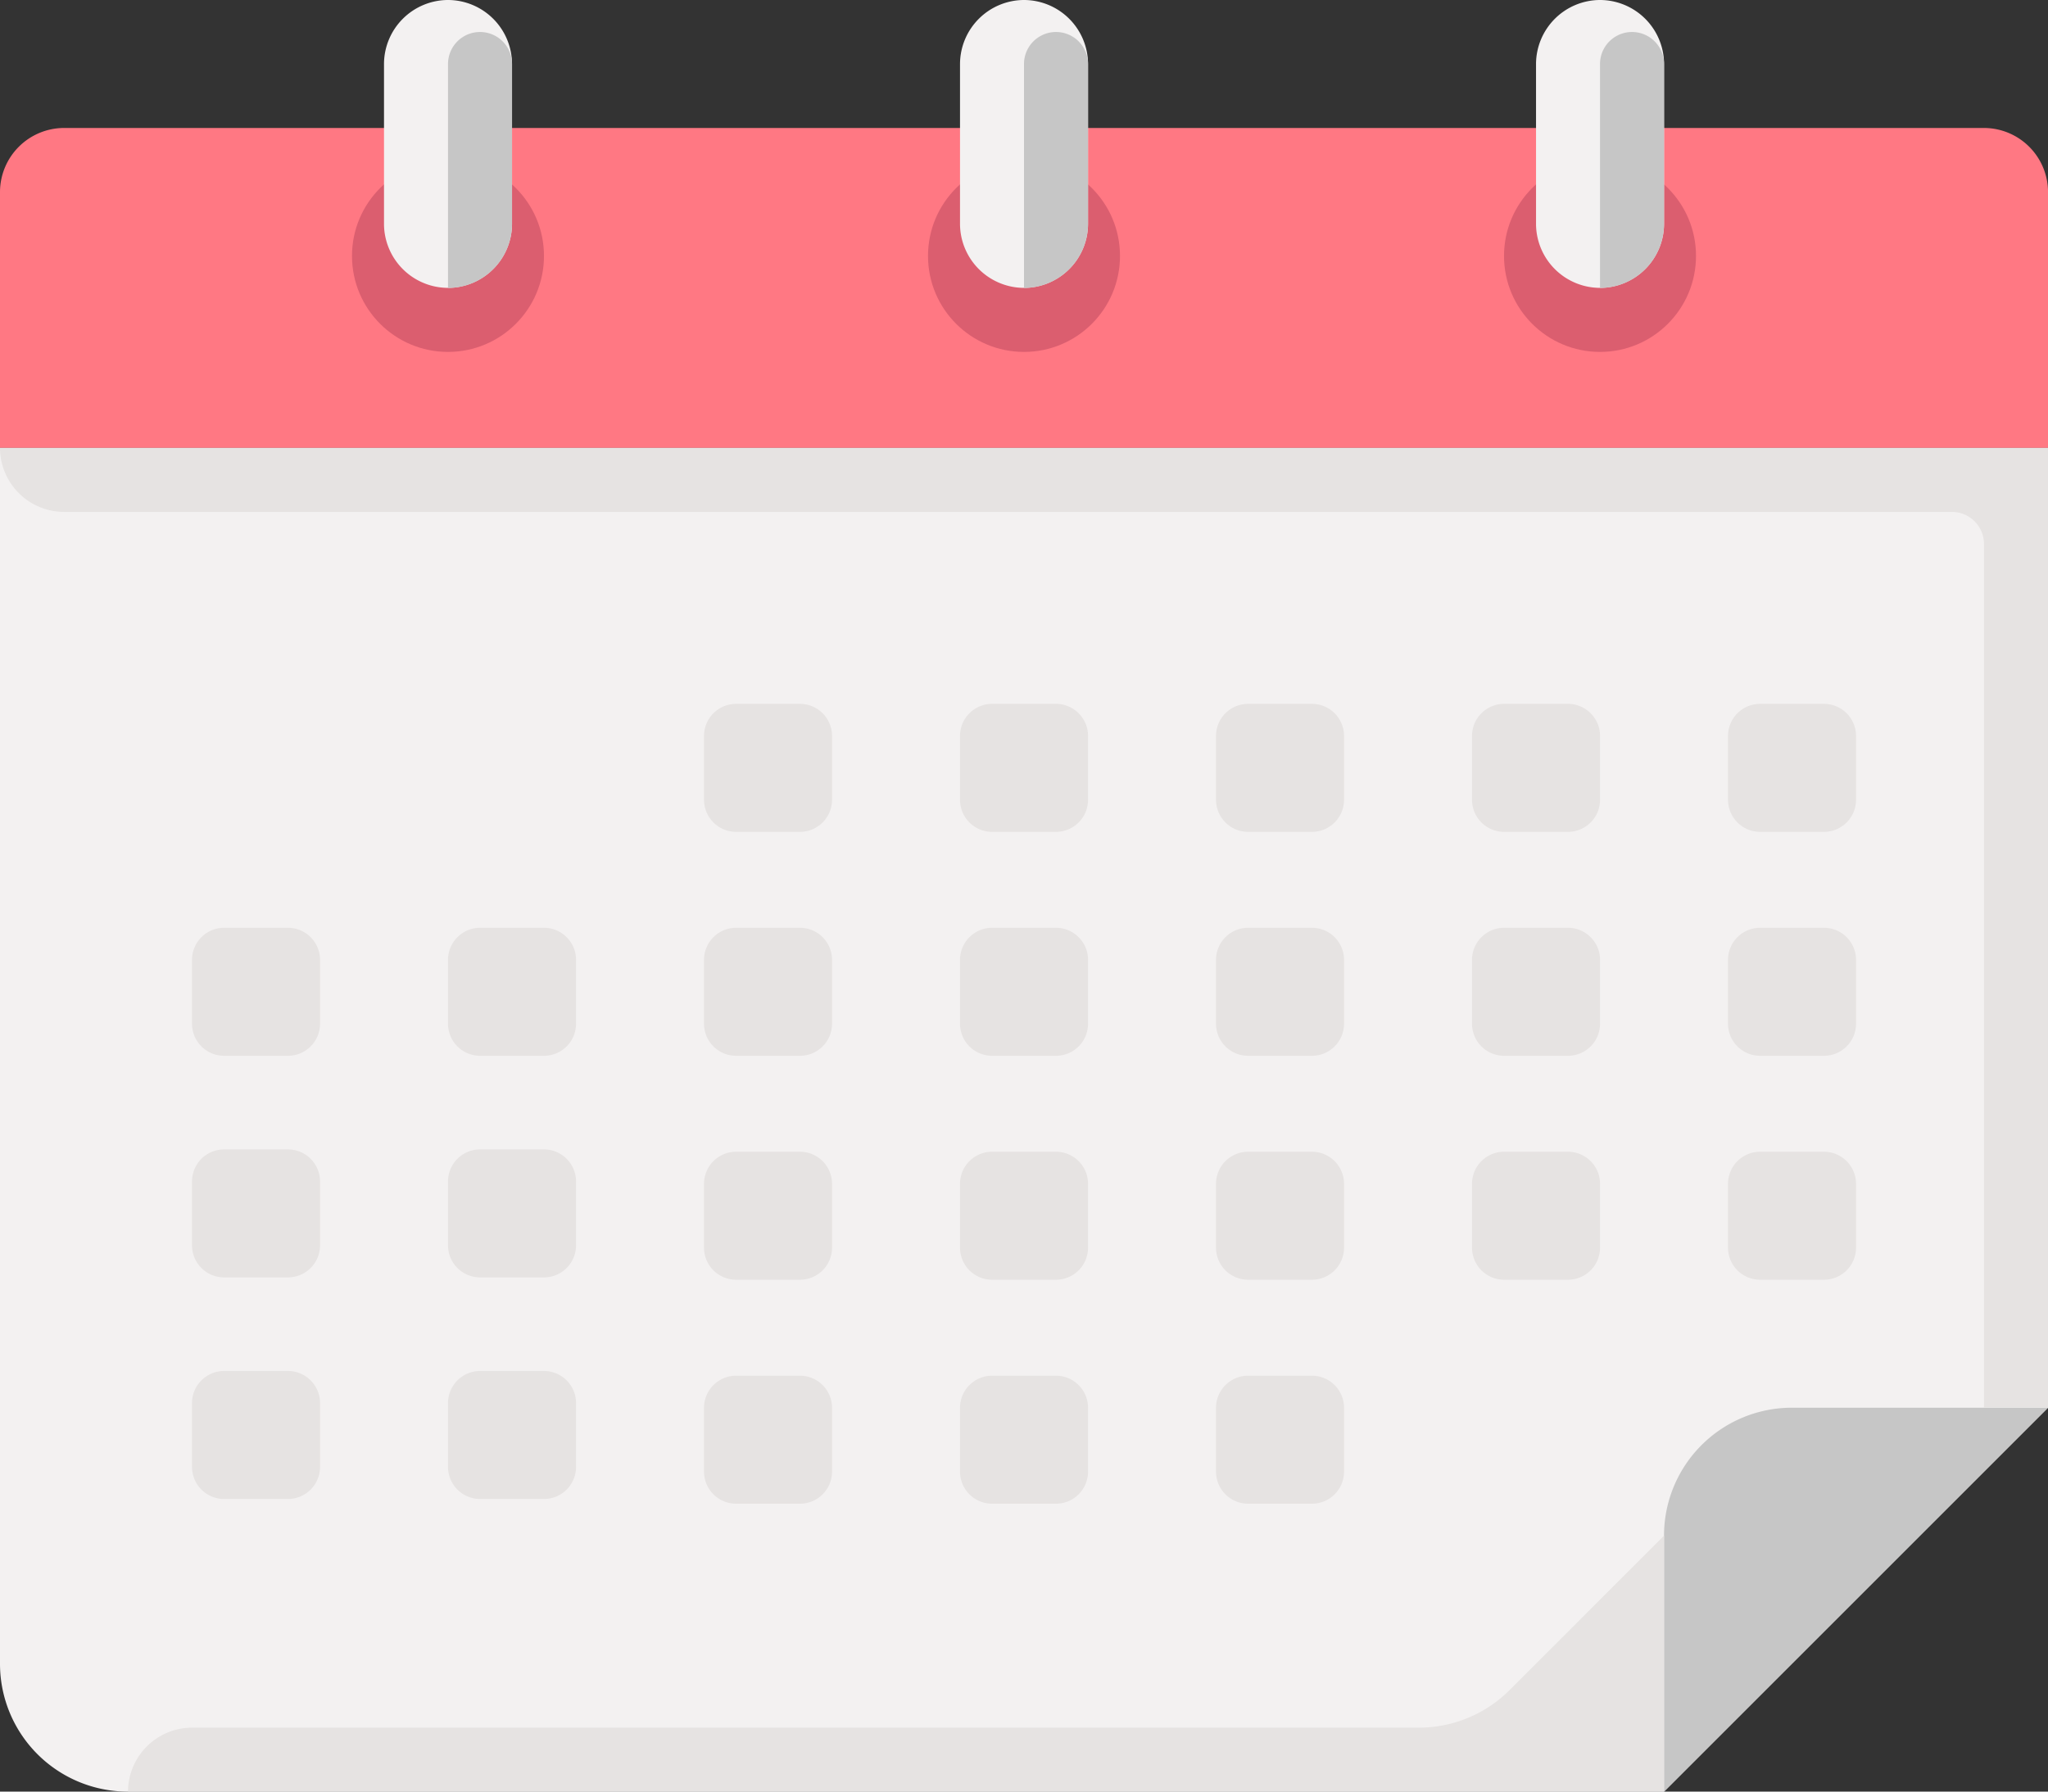 <svg xmlns="http://www.w3.org/2000/svg" viewBox="0 0 67.568 59.123">
    <rect x="0" y="0" width="67.568" height="59.123" fill="#333333" stroke="none"/>
    <defs>
        <style>
            .cls-1{fill:#f3f1f1}.cls-2{fill:#ff7883}.cls-3{fill:#e6e3e2}.cls-4{fill:#c6c6c6}.cls-5{fill:#db5e6f}
        </style>
    </defs>
    <g id="calendar-icon" transform="translate(-1160.382 -3971.293)">
        <g id="Group_1978" data-name="Group 1978" transform="translate(1160.382 3971.293)">
            <path id="Path_11798" d="M0 112v40.119a4.219 4.219 0 0 0 4.223 4.223H54.9l12.669-12.669V112z" class="cls-1" data-name="Path 11798" transform="translate(0 -97.219)"/>
            <path id="Path_11799" d="M67.569 34.112A2.118 2.118 0 0 0 65.457 32H2.112A2.118 2.118 0 0 0 0 34.112v8.446h67.569z" class="cls-2" data-name="Path 11799" transform="translate(0 -27.777)"/>
            <g id="Group_1970" data-name="Group 1970" transform="translate(23.227 23.227)">
                <path id="Path_11800" d="M177.056 176h2.112a1.059 1.059 0 0 1 1.056 1.056v2.112a1.059 1.059 0 0 1-1.056 1.056h-2.112a1.059 1.059 0 0 1-1.056-1.057v-2.112a1.059 1.059 0 0 1 1.056-1.055z" class="cls-3" data-name="Path 11800" transform="translate(-176 -176)"/>
                <path id="Path_11801" d="M241.056 176h2.112a1.059 1.059 0 0 1 1.056 1.056v2.112a1.059 1.059 0 0 1-1.056 1.056h-2.112a1.059 1.059 0 0 1-1.056-1.057v-2.112a1.059 1.059 0 0 1 1.056-1.055z" class="cls-3" data-name="Path 11801" transform="translate(-231.554 -176)"/>
                <path id="Path_11802" d="M305.056 176h2.112a1.059 1.059 0 0 1 1.056 1.056v2.112a1.059 1.059 0 0 1-1.056 1.056h-2.112a1.059 1.059 0 0 1-1.056-1.057v-2.112a1.059 1.059 0 0 1 1.056-1.055z" class="cls-3" data-name="Path 11802" transform="translate(-287.108 -176)"/>
            </g>
            <g id="Group_1971" data-name="Group 1971" transform="translate(48.565 23.227)">
                <path id="Path_11803" d="M369.056 176h2.112a1.059 1.059 0 0 1 1.056 1.056v2.112a1.059 1.059 0 0 1-1.056 1.056h-2.112a1.059 1.059 0 0 1-1.056-1.057v-2.112a1.059 1.059 0 0 1 1.056-1.055z" class="cls-3" data-name="Path 11803" transform="translate(-368 -176)"/>
                <path id="Path_11804" d="M433.056 176h2.112a1.059 1.059 0 0 1 1.056 1.056v2.112a1.059 1.059 0 0 1-1.056 1.056h-2.112a1.059 1.059 0 0 1-1.056-1.057v-2.112a1.059 1.059 0 0 1 1.056-1.055z" class="cls-3" data-name="Path 11804" transform="translate(-423.554 -176)"/>
            </g>
            <g id="Group_1972" data-name="Group 1972" transform="translate(6.335 30.617)">
                <path id="Path_11805" d="M49.056 232h2.112a1.059 1.059 0 0 1 1.056 1.056v2.112a1.059 1.059 0 0 1-1.056 1.056h-2.112A1.059 1.059 0 0 1 48 235.167v-2.112A1.059 1.059 0 0 1 49.056 232z" class="cls-3" data-name="Path 11805" transform="translate(-48 -232)"/>
                <path id="Path_12266" d="M49.056 232h2.112a1.059 1.059 0 0 1 1.056 1.056v2.112a1.059 1.059 0 0 1-1.056 1.056h-2.112A1.059 1.059 0 0 1 48 235.167v-2.112A1.059 1.059 0 0 1 49.056 232z" class="cls-3" data-name="Path 12266" transform="translate(-48 -224.687)"/>
                <path id="Path_12268" d="M49.056 232h2.112a1.059 1.059 0 0 1 1.056 1.056v2.112a1.059 1.059 0 0 1-1.056 1.056h-2.112A1.059 1.059 0 0 1 48 235.167v-2.112A1.059 1.059 0 0 1 49.056 232z" class="cls-3" data-name="Path 12268" transform="translate(-48 -217.375)"/>
                <path id="Path_11806" d="M113.056 232h2.112a1.059 1.059 0 0 1 1.056 1.056v2.112a1.059 1.059 0 0 1-1.056 1.056h-2.112a1.059 1.059 0 0 1-1.056-1.057v-2.112a1.059 1.059 0 0 1 1.056-1.055z" class="cls-3" data-name="Path 11806" transform="translate(-103.554 -232)"/>
                <path id="Path_12265" d="M113.056 232h2.112a1.059 1.059 0 0 1 1.056 1.056v2.112a1.059 1.059 0 0 1-1.056 1.056h-2.112a1.059 1.059 0 0 1-1.056-1.057v-2.112a1.059 1.059 0 0 1 1.056-1.055z" class="cls-3" data-name="Path 12265" transform="translate(-103.554 -224.687)"/>
                <path id="Path_12267" d="M113.056 232h2.112a1.059 1.059 0 0 1 1.056 1.056v2.112a1.059 1.059 0 0 1-1.056 1.056h-2.112a1.059 1.059 0 0 1-1.056-1.057v-2.112a1.059 1.059 0 0 1 1.056-1.055z" class="cls-3" data-name="Path 12267" transform="translate(-103.554 -217.375)"/>
                <path id="Path_11807" d="M177.056 232h2.112a1.059 1.059 0 0 1 1.056 1.056v2.112a1.059 1.059 0 0 1-1.056 1.056h-2.112a1.059 1.059 0 0 1-1.056-1.057v-2.112a1.059 1.059 0 0 1 1.056-1.055z" class="cls-3" data-name="Path 11807" transform="translate(-159.108 -232)"/>
                <path id="Path_11808" d="M241.056 232h2.112a1.059 1.059 0 0 1 1.056 1.056v2.112a1.059 1.059 0 0 1-1.056 1.056h-2.112a1.059 1.059 0 0 1-1.056-1.057v-2.112a1.059 1.059 0 0 1 1.056-1.055z" class="cls-3" data-name="Path 11808" transform="translate(-214.662 -232)"/>
                <path id="Path_11809" d="M305.056 232h2.112a1.059 1.059 0 0 1 1.056 1.056v2.112a1.059 1.059 0 0 1-1.056 1.056h-2.112a1.059 1.059 0 0 1-1.056-1.057v-2.112a1.059 1.059 0 0 1 1.056-1.055z" class="cls-3" data-name="Path 11809" transform="translate(-270.216 -232)"/>
            </g>
            <g id="Group_1973" data-name="Group 1973" transform="translate(48.565 30.617)">
                <path id="Path_11810" d="M369.056 232h2.112a1.059 1.059 0 0 1 1.056 1.056v2.112a1.059 1.059 0 0 1-1.056 1.056h-2.112a1.059 1.059 0 0 1-1.056-1.057v-2.112a1.059 1.059 0 0 1 1.056-1.055z" class="cls-3" data-name="Path 11810" transform="translate(-368 -232)"/>
                <path id="Path_11811" d="M433.056 232h2.112a1.059 1.059 0 0 1 1.056 1.056v2.112a1.059 1.059 0 0 1-1.056 1.056h-2.112a1.059 1.059 0 0 1-1.056-1.057v-2.112a1.059 1.059 0 0 1 1.056-1.055z" class="cls-3" data-name="Path 11811" transform="translate(-423.554 -232)"/>
            </g>
            <g id="Group_1974" data-name="Group 1974" transform="translate(23.227 38.007)">
                <path id="Path_11814" d="M177.056 288h2.112a1.059 1.059 0 0 1 1.056 1.056v2.112a1.059 1.059 0 0 1-1.056 1.056h-2.112a1.059 1.059 0 0 1-1.056-1.057v-2.112a1.059 1.059 0 0 1 1.056-1.055z" class="cls-3" data-name="Path 11814" transform="translate(-176 -288)"/>
                <path id="Path_11815" d="M241.056 288h2.112a1.059 1.059 0 0 1 1.056 1.056v2.112a1.059 1.059 0 0 1-1.056 1.056h-2.112a1.059 1.059 0 0 1-1.056-1.057v-2.112a1.059 1.059 0 0 1 1.056-1.055z" class="cls-3" data-name="Path 11815" transform="translate(-231.554 -288)"/>
                <path id="Path_11816" d="M305.056 288h2.112a1.059 1.059 0 0 1 1.056 1.056v2.112a1.059 1.059 0 0 1-1.056 1.056h-2.112a1.059 1.059 0 0 1-1.056-1.057v-2.112a1.059 1.059 0 0 1 1.056-1.055z" class="cls-3" data-name="Path 11816" transform="translate(-287.108 -288)"/>
            </g>
            <g id="Group_1975" data-name="Group 1975" transform="translate(48.565 38.007)">
                <path id="Path_11817" d="M369.056 288h2.112a1.059 1.059 0 0 1 1.056 1.056v2.112a1.059 1.059 0 0 1-1.056 1.056h-2.112a1.059 1.059 0 0 1-1.056-1.057v-2.112a1.059 1.059 0 0 1 1.056-1.055z" class="cls-3" data-name="Path 11817" transform="translate(-368 -288)"/>
                <path id="Path_11818" d="M433.056 288h2.112a1.059 1.059 0 0 1 1.056 1.056v2.112a1.059 1.059 0 0 1-1.056 1.056h-2.112a1.059 1.059 0 0 1-1.056-1.057v-2.112a1.059 1.059 0 0 1 1.056-1.055z" class="cls-3" data-name="Path 11818" transform="translate(-423.554 -288)"/>
            </g>
            <g id="Group_1976" data-name="Group 1976" transform="translate(23.227 45.398)">
                <path id="Path_11821" d="M177.056 344h2.112a1.059 1.059 0 0 1 1.056 1.056v2.112a1.059 1.059 0 0 1-1.056 1.056h-2.112a1.059 1.059 0 0 1-1.056-1.057v-2.112a1.059 1.059 0 0 1 1.056-1.055z" class="cls-3" data-name="Path 11821" transform="translate(-176 -344)"/>
                <path id="Path_11822" d="M241.056 344h2.112a1.059 1.059 0 0 1 1.056 1.056v2.112a1.059 1.059 0 0 1-1.056 1.056h-2.112a1.059 1.059 0 0 1-1.056-1.057v-2.112a1.059 1.059 0 0 1 1.056-1.055z" class="cls-3" data-name="Path 11822" transform="translate(-231.554 -344)"/>
                <path id="Path_11823" d="M305.056 344h2.112a1.059 1.059 0 0 1 1.056 1.056v2.112a1.059 1.059 0 0 1-1.056 1.056h-2.112a1.059 1.059 0 0 1-1.056-1.057v-2.112a1.059 1.059 0 0 1 1.056-1.055z" class="cls-3" data-name="Path 11823" transform="translate(-287.108 -344)"/>
            </g>
            <path id="Path_11824" d="M416 356.223v8.446L428.669 352h-8.446a4.219 4.219 0 0 0-4.223 4.223z" class="cls-4" data-name="Path 11824" transform="translate(-361.1 -305.546)"/>
            <g id="Group_1977" data-name="Group 1977" transform="translate(0 14.781)">
                <path id="Path_11825" d="M77.583 389.094a4.239 4.239 0 0 1-2.983 1.241H34.112A2.118 2.118 0 0 0 32 392.446h50.677V384z" class="cls-3" data-name="Path 11825" transform="translate(-27.777 -348.104)"/>
                <path id="Path_11826" d="M0 112a2.118 2.118 0 0 0 2.112 2.112H64.4a1.059 1.059 0 0 1 1.056 1.056v28.506h2.112V112z" class="cls-3" data-name="Path 11826" transform="translate(0 -112)"/>
            </g>
            <circle id="Ellipse_54" cx="3.167" cy="3.167" r="3.167" class="cls-5" data-name="Ellipse 54" transform="translate(30.617 5.279)"/>
            <path id="Path_11827" d="M242.112 0a2.118 2.118 0 0 1 2.112 2.112V7.39a2.118 2.118 0 0 1-2.112 2.11A2.118 2.118 0 0 1 240 7.39V2.112A2.118 2.118 0 0 1 242.112 0z" class="cls-1" data-name="Path 11827" transform="translate(-208.327)"/>
            <path id="Path_11828" d="M258.112 14.335V9.056a1.056 1.056 0 1 0-2.112 0v7.39a2.118 2.118 0 0 0 2.112-2.111z" class="cls-4" data-name="Path 11828" transform="translate(-222.216 -6.944)"/>
            <circle id="Ellipse_55" cx="3.167" cy="3.167" r="3.167" class="cls-5" data-name="Ellipse 55" transform="translate(11.613 5.279)"/>
            <path id="Path_11829" d="M98.112 0a2.118 2.118 0 0 1 2.112 2.112V7.39a2.118 2.118 0 0 1-2.112 2.11A2.118 2.118 0 0 1 96 7.39V2.112A2.118 2.118 0 0 1 98.112 0z" class="cls-1" data-name="Path 11829" transform="translate(-83.331)"/>
            <path id="Path_11830" d="M114.112 14.335V9.056a1.056 1.056 0 0 0-2.112 0v7.39a2.118 2.118 0 0 0 2.112-2.111z" class="cls-4" data-name="Path 11830" transform="translate(-97.219 -6.944)"/>
            <circle id="Ellipse_56" cx="3.167" cy="3.167" r="3.167" class="cls-5" data-name="Ellipse 56" transform="translate(49.621 5.279)"/>
            <path id="Path_11831" d="M386.112 0a2.118 2.118 0 0 1 2.112 2.112V7.39a2.118 2.118 0 0 1-2.112 2.11A2.118 2.118 0 0 1 384 7.39V2.112A2.118 2.118 0 0 1 386.112 0z" class="cls-1" data-name="Path 11831" transform="translate(-333.323)"/>
            <path id="Path_11832" d="M402.112 14.335V9.056a1.056 1.056 0 0 0-2.112 0v7.39a2.118 2.118 0 0 0 2.112-2.111z" class="cls-4" data-name="Path 11832" transform="translate(-347.212 -6.944)"/>
        </g>
    </g>
</svg>
